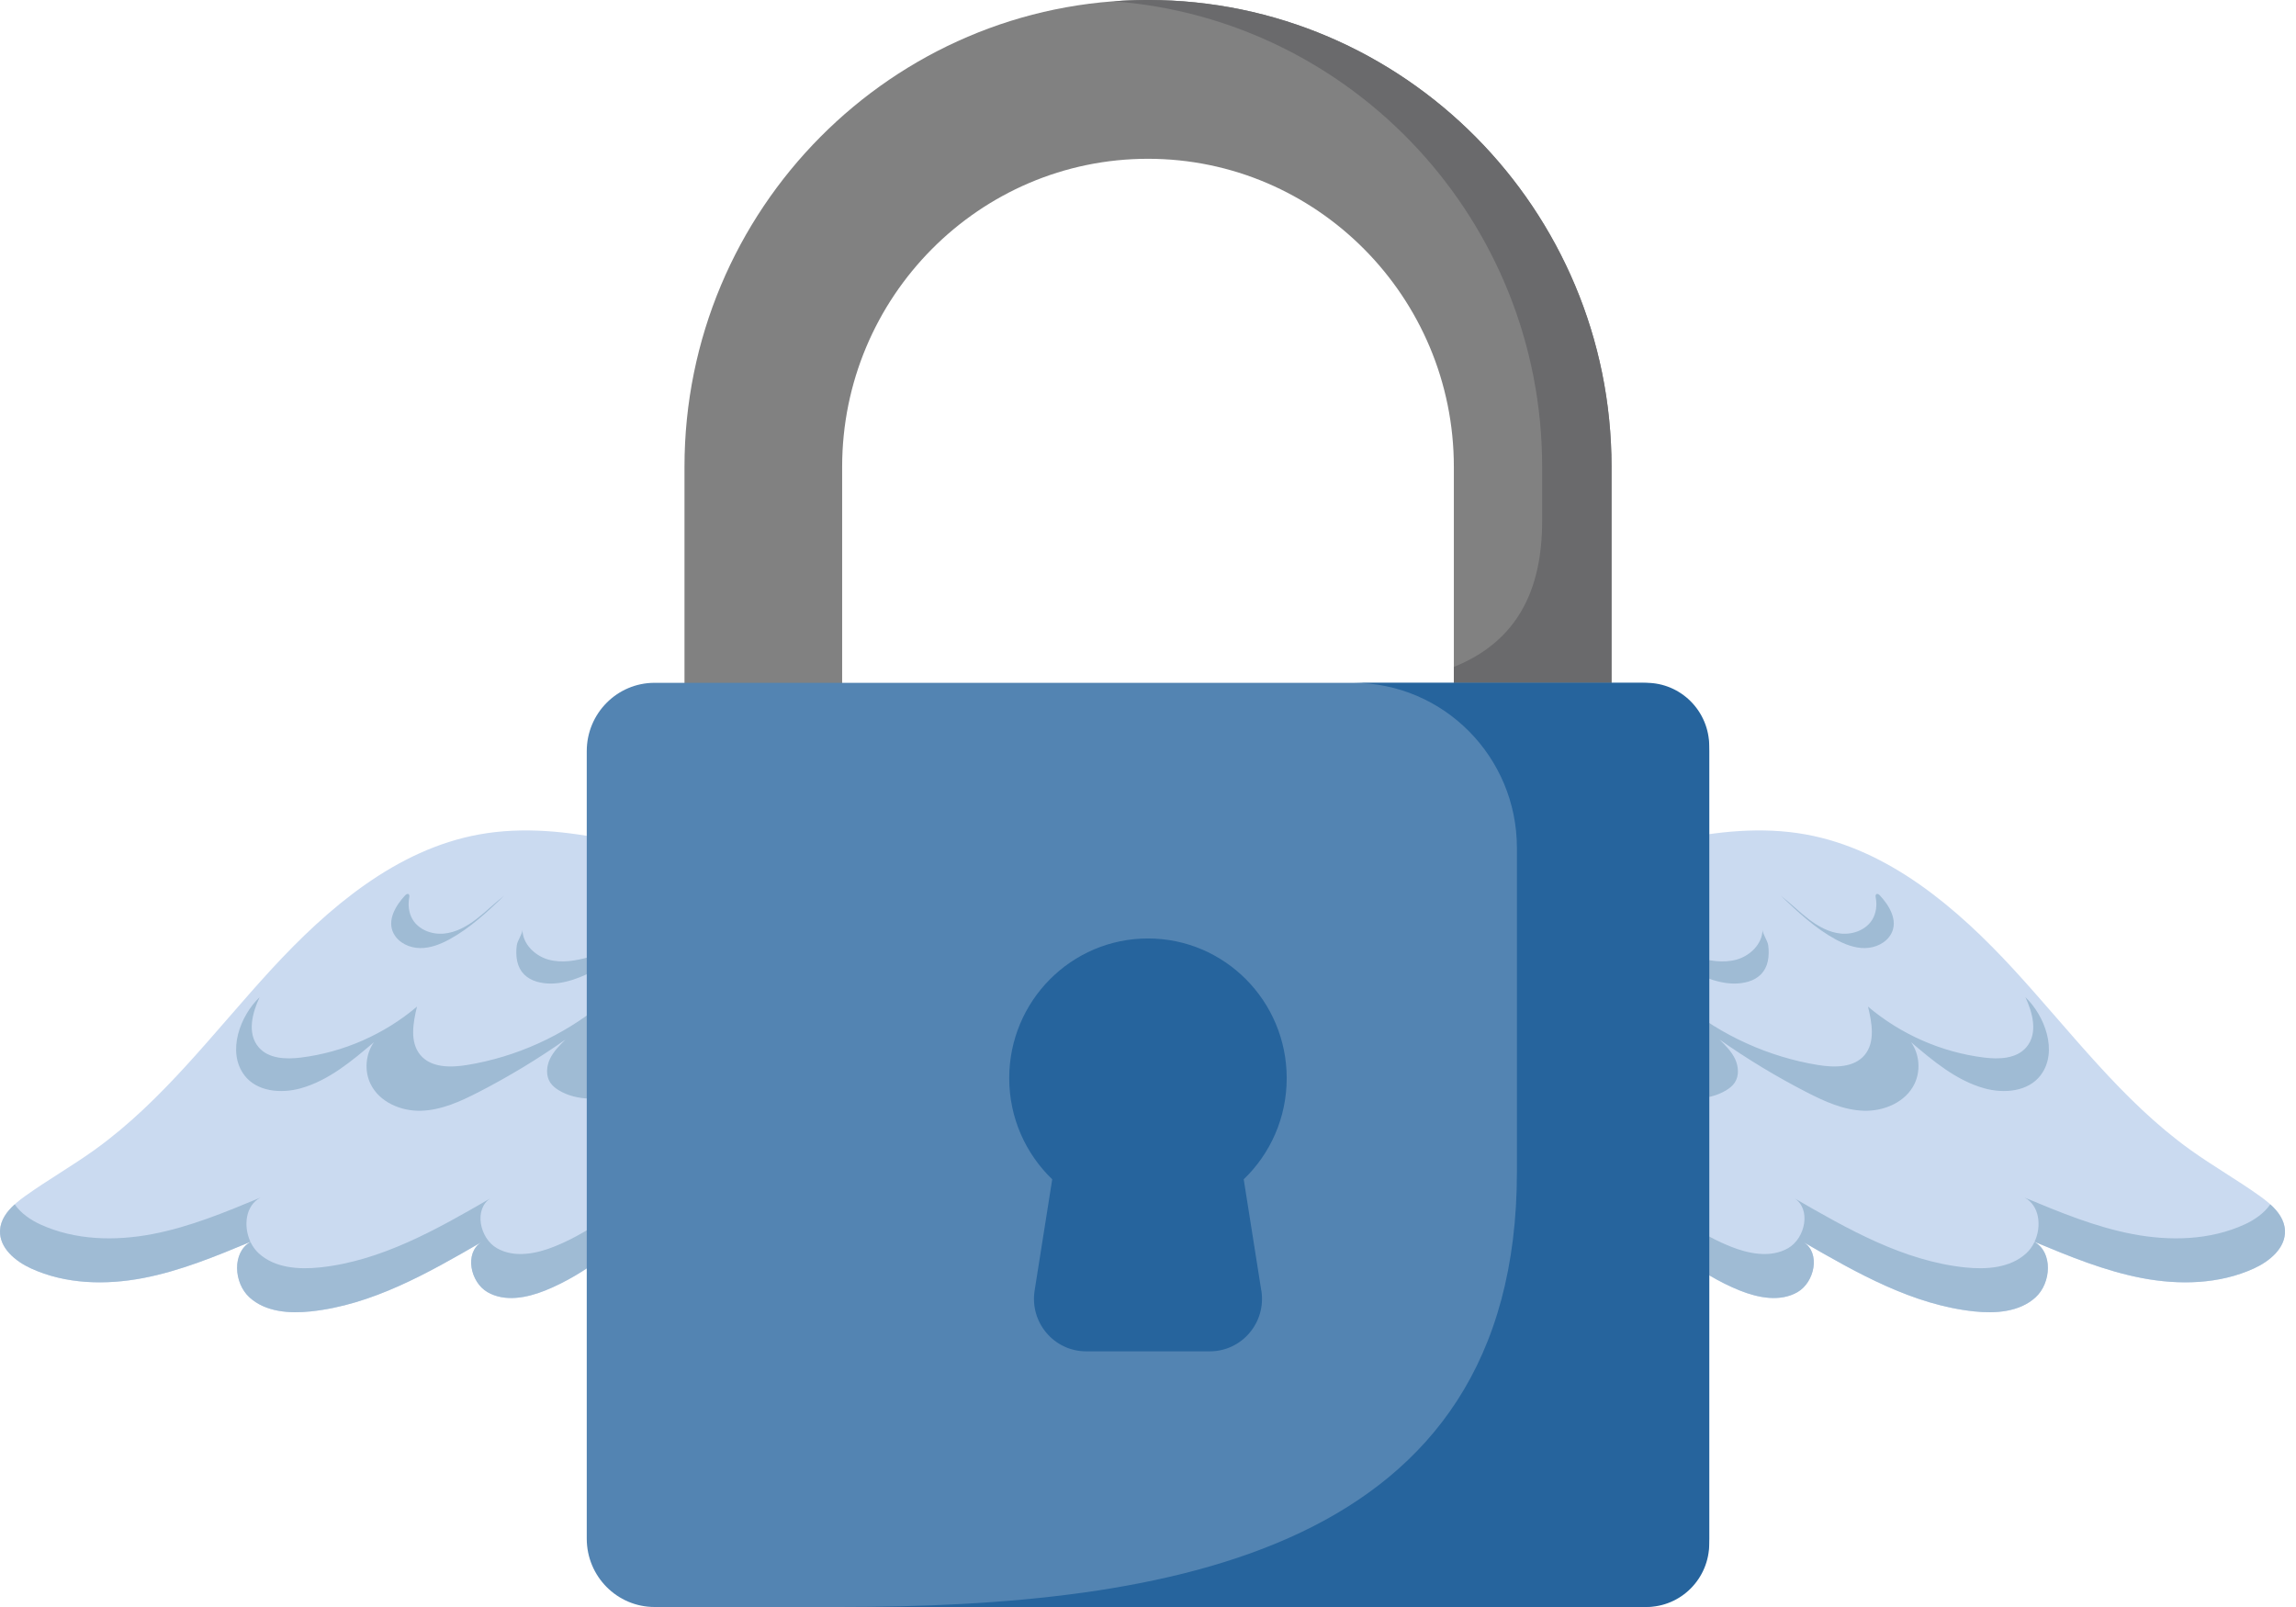 <svg xmlns="http://www.w3.org/2000/svg" width="90" height="63" viewBox="0 0 90 63" fill="none">
    <path d="M23.985 32.954C22.274 32.59 20.5 32.401 18.779 32.714C15.546 33.301 12.871 35.573 10.632 38.008C8.394 40.443 6.388 43.155 3.708 45.079C2.826 45.712 1.88 46.252 0.995 46.883C0.523 47.219 0.027 47.657 0.002 48.241C-0.028 48.925 0.601 49.446 1.217 49.727C2.576 50.349 4.14 50.385 5.606 50.106C7.071 49.826 8.463 49.249 9.842 48.675C9.093 49.072 9.152 50.29 9.781 50.863C10.409 51.435 11.34 51.501 12.181 51.412C14.586 51.158 16.764 49.917 18.864 48.702C18.203 49.124 18.435 50.268 19.114 50.658C19.793 51.049 20.649 50.883 21.375 50.592C24.639 49.282 26.797 45.788 30.197 44.898C30.768 44.748 31.385 44.667 31.85 44.298C32.37 43.885 32.594 43.175 32.567 42.507C32.54 41.839 32.295 41.2 32.023 40.591C30.349 36.847 28.106 33.832 23.986 32.955L23.985 32.954Z" fill="#CADAF0"/>
    <path d="M10.207 46.951C8.827 47.524 7.436 48.102 5.97 48.381C4.505 48.66 2.941 48.624 1.582 48.002C1.198 47.826 0.808 47.557 0.577 47.213C0.267 47.494 0.019 47.831 0.001 48.24C-0.029 48.924 0.6 49.445 1.216 49.727C2.575 50.348 4.139 50.384 5.605 50.105C7.062 49.827 8.446 49.255 9.818 48.684C9.53 48.071 9.622 47.26 10.208 46.95L10.207 46.951Z" fill="#9FBBD4"/>
    <path d="M32.54 42.224C32.448 42.354 32.34 42.472 32.214 42.572C31.749 42.941 31.132 43.023 30.561 43.172C27.161 44.062 25.003 47.556 21.739 48.866C21.014 49.158 20.157 49.323 19.478 48.933C18.799 48.543 18.567 47.399 19.227 46.977C17.128 48.192 14.95 49.433 12.545 49.687C11.704 49.776 10.774 49.711 10.145 49.137C10.008 49.013 9.898 48.858 9.818 48.688C9.093 49.096 9.156 50.295 9.779 50.862C10.407 51.435 11.338 51.501 12.179 51.412C14.584 51.158 16.762 49.916 18.861 48.702C18.201 49.124 18.432 50.268 19.111 50.658C19.791 51.048 20.647 50.882 21.373 50.591C24.637 49.281 26.795 45.787 30.194 44.897C30.766 44.747 31.383 44.666 31.848 44.297C32.368 43.884 32.591 43.175 32.565 42.507C32.561 42.412 32.552 42.318 32.54 42.225V42.224Z" fill="#9FBBD4"/>
    <path d="M9.58 42.155C10.071 42.8 11.019 42.881 11.793 42.664C12.886 42.357 13.79 41.597 14.658 40.858C14.329 41.323 14.275 41.974 14.522 42.488C14.869 43.21 15.72 43.57 16.512 43.545C17.303 43.52 18.049 43.18 18.756 42.817C19.937 42.209 21.078 41.52 22.166 40.755C21.936 40.981 21.701 41.215 21.56 41.507C21.42 41.8 21.39 42.169 21.568 42.44C21.654 42.571 21.782 42.67 21.916 42.75C22.63 43.174 23.523 43.112 24.335 42.946C26.447 42.513 28.395 41.472 30.175 40.241C28.477 40.822 26.71 41.198 24.925 41.358C24.413 41.404 23.809 41.394 23.497 40.979C23.158 40.528 23.367 39.885 23.588 39.364C22.07 40.608 20.227 41.44 18.299 41.753C17.656 41.857 16.896 41.862 16.476 41.358C16.057 40.854 16.19 40.102 16.346 39.462C15.06 40.551 13.46 41.254 11.796 41.46C11.209 41.533 10.529 41.51 10.141 41.058C9.665 40.503 9.901 39.685 10.175 39.096C9.425 39.806 8.876 41.229 9.582 42.155H9.58Z" fill="#9FBBD4"/>
    <path d="M15.436 36.606C15.631 36.968 16.053 37.162 16.461 37.168C16.868 37.174 17.262 37.019 17.62 36.824C18.426 36.386 19.102 35.745 19.768 35.112C19.39 35.4 19.054 35.741 18.676 36.03C18.298 36.319 17.865 36.56 17.394 36.601C16.922 36.643 16.41 36.449 16.168 36.037C16.022 35.786 15.988 35.477 16.041 35.191C16.05 35.143 16.057 35.082 16.017 35.055C15.972 35.025 15.915 35.065 15.878 35.105C15.519 35.491 15.152 36.083 15.435 36.606H15.436Z" fill="#9FBBD4"/>
    <path d="M21.049 38.487C21.778 38.695 22.553 38.424 23.231 38.084C24.257 37.569 25.201 36.885 26.013 36.067C25.142 36.722 24.153 37.215 23.11 37.514C22.583 37.665 22.018 37.767 21.491 37.618C20.964 37.468 20.489 37.007 20.479 36.452C20.482 36.607 20.284 36.872 20.258 37.054C20.229 37.252 20.23 37.487 20.273 37.683C20.362 38.099 20.643 38.372 21.049 38.487H21.049Z" fill="#9FBBD4"/>
    <path d="M65.584 32.954C67.295 32.59 69.069 32.401 70.79 32.714C74.022 33.301 76.698 35.573 78.936 38.008C81.175 40.443 83.181 43.155 85.86 45.079C86.743 45.712 87.689 46.252 88.574 46.883C89.046 47.219 89.541 47.657 89.567 48.241C89.597 48.925 88.968 49.446 88.352 49.727C86.993 50.349 85.429 50.385 83.963 50.106C82.497 49.826 81.106 49.249 79.726 48.675C80.476 49.072 80.417 50.29 79.788 50.863C79.16 51.435 78.228 51.501 77.388 51.412C74.983 51.158 72.805 49.917 70.705 48.702C71.365 49.124 71.134 50.268 70.455 50.658C69.776 51.049 68.919 50.883 68.194 50.592C64.93 49.282 62.772 45.788 59.372 44.898C58.801 44.748 58.184 44.667 57.719 44.298C57.199 43.885 56.975 43.175 57.002 42.507C57.029 41.839 57.273 41.2 57.546 40.591C59.22 36.847 61.463 33.832 65.583 32.955L65.584 32.954Z" fill="#CADAF0"/>
    <path d="M79.362 46.951C80.742 47.524 82.133 48.102 83.599 48.381C85.064 48.66 86.628 48.624 87.987 48.002C88.371 47.826 88.761 47.557 88.992 47.213C89.302 47.494 89.55 47.831 89.568 48.24C89.598 48.924 88.969 49.445 88.353 49.727C86.994 50.348 85.43 50.384 83.964 50.105C82.507 49.827 81.123 49.255 79.751 48.684C80.039 48.071 79.947 47.26 79.361 46.95L79.362 46.951Z" fill="#9FBBD4"/>
    <path d="M57.028 42.224C57.12 42.354 57.228 42.472 57.354 42.572C57.819 42.941 58.436 43.023 59.008 43.172C62.407 44.062 64.565 47.556 67.829 48.866C68.555 49.158 69.411 49.323 70.091 48.933C70.769 48.543 71.001 47.399 70.341 46.977C72.44 48.192 74.618 49.433 77.023 49.687C77.864 49.776 78.794 49.711 79.423 49.137C79.56 49.013 79.67 48.858 79.75 48.688C80.475 49.096 80.412 50.295 79.79 50.862C79.161 51.435 78.23 51.501 77.389 51.412C74.985 51.158 72.806 49.916 70.707 48.702C71.367 49.124 71.136 50.268 70.457 50.658C69.778 51.048 68.921 50.882 68.195 50.591C64.931 49.281 62.773 45.787 59.374 44.897C58.802 44.747 58.185 44.666 57.72 44.297C57.2 43.884 56.977 43.175 57.004 42.507C57.007 42.412 57.016 42.318 57.028 42.225V42.224Z" fill="#9FBBD4"/>
    <path d="M79.989 42.155C79.498 42.8 78.55 42.881 77.776 42.664C76.683 42.357 75.779 41.597 74.911 40.858C75.24 41.323 75.295 41.974 75.047 42.488C74.701 43.21 73.849 43.57 73.058 43.545C72.266 43.52 71.52 43.18 70.814 42.817C69.632 42.209 68.492 41.52 67.403 40.754C67.634 40.981 67.868 41.215 68.009 41.507C68.149 41.8 68.179 42.169 68.001 42.44C67.915 42.571 67.787 42.67 67.653 42.75C66.939 43.174 66.046 43.112 65.235 42.946C63.123 42.513 61.174 41.472 59.395 40.241C61.092 40.822 62.859 41.198 64.644 41.358C65.157 41.404 65.76 41.394 66.072 40.979C66.411 40.528 66.202 39.885 65.981 39.364C67.5 40.607 69.343 41.44 71.27 41.753C71.913 41.857 72.673 41.862 73.093 41.358C73.512 40.854 73.379 40.102 73.223 39.462C74.509 40.551 76.109 41.254 77.773 41.46C78.36 41.533 79.04 41.51 79.428 41.058C79.904 40.503 79.668 39.685 79.394 39.095C80.144 39.806 80.694 41.229 79.988 42.155H79.989Z" fill="#9FBBD4"/>
    <path d="M74.133 36.606C73.937 36.968 73.515 37.162 73.108 37.168C72.701 37.174 72.307 37.019 71.948 36.824C71.143 36.386 70.467 35.745 69.8 35.112C70.179 35.4 70.515 35.741 70.892 36.03C71.27 36.319 71.703 36.56 72.174 36.601C72.646 36.643 73.159 36.449 73.4 36.037C73.546 35.786 73.581 35.477 73.527 35.191C73.518 35.143 73.511 35.082 73.551 35.055C73.596 35.025 73.653 35.065 73.69 35.105C74.049 35.491 74.416 36.083 74.133 36.606Z" fill="#9FBBD4"/>
    <path d="M68.519 38.487C67.791 38.695 67.016 38.424 66.338 38.084C65.312 37.569 64.368 36.885 63.556 36.067C64.427 36.722 65.415 37.215 66.459 37.514C66.986 37.665 67.55 37.767 68.077 37.618C68.605 37.468 69.079 37.007 69.09 36.452C69.087 36.607 69.285 36.872 69.311 37.054C69.339 37.252 69.338 37.487 69.296 37.683C69.207 38.099 68.925 38.372 68.52 38.487H68.519Z" fill="#9FBBD4"/>
    <path d="M63.169 29.01H56.989V18.302C56.989 11.643 51.61 6.225 45 6.225C38.39 6.225 33.011 11.643 33.011 18.302V29.01H26.831V18.302C26.831 8.211 34.982 0 45 0C55.018 0 63.169 8.211 63.169 18.302V29.01Z" fill="#818181"/>
    <path d="M63.169 18.302V29.01H56.989V26.146C59.461 25.15 60.45 23.158 60.45 20.419V18.302C60.45 8.67 53.026 0.754 43.641 0.051C43.74 0.043 43.841 0.037 43.942 0.031C43.962 0.031 43.982 0.028 44.002 0.027C44.072 0.023 44.144 0.019 44.215 0.017C44.243 0.017 44.272 0.015 44.3 0.013C44.34 0.013 44.38 0.009 44.421 0.009C44.501 0.005 44.579 0.004 44.659 0.003C44.773 -3.99991e-06 44.887 -0.001 45.002 -0.001C55.021 -0.001 63.17 8.208 63.17 18.301L63.169 18.302Z" fill="#6A6A6C"/>
    <path d="M64.342 26.769H25.658C24.19 26.769 23 27.968 23 29.446V60.322C23 61.801 24.19 63 25.658 63H64.342C65.81 63 67 61.801 67 60.322V29.446C67 27.968 65.81 26.769 64.342 26.769Z" fill="#5384B2"/>
    <path d="M49.443 50.594C49.641 51.845 48.681 52.977 47.424 52.977H42.575C41.318 52.977 40.359 51.845 40.556 50.594L41.246 46.233C40.208 45.234 39.56 43.827 39.56 42.269C39.56 39.243 41.995 36.791 44.999 36.791C48.002 36.791 50.437 39.243 50.437 42.269C50.437 43.827 49.791 45.234 48.752 46.233L49.441 50.594H49.443Z" fill="#26649D"/>
    <path d="M67 29.259V60.51C67 61.886 65.894 63 64.528 63H32.888C45.742 63 59.461 60.883 59.461 45.943V33.243C59.461 29.667 56.584 26.769 53.034 26.769H64.528C65.894 26.769 67 27.883 67 29.259Z" fill="#26649D"/>
</svg>